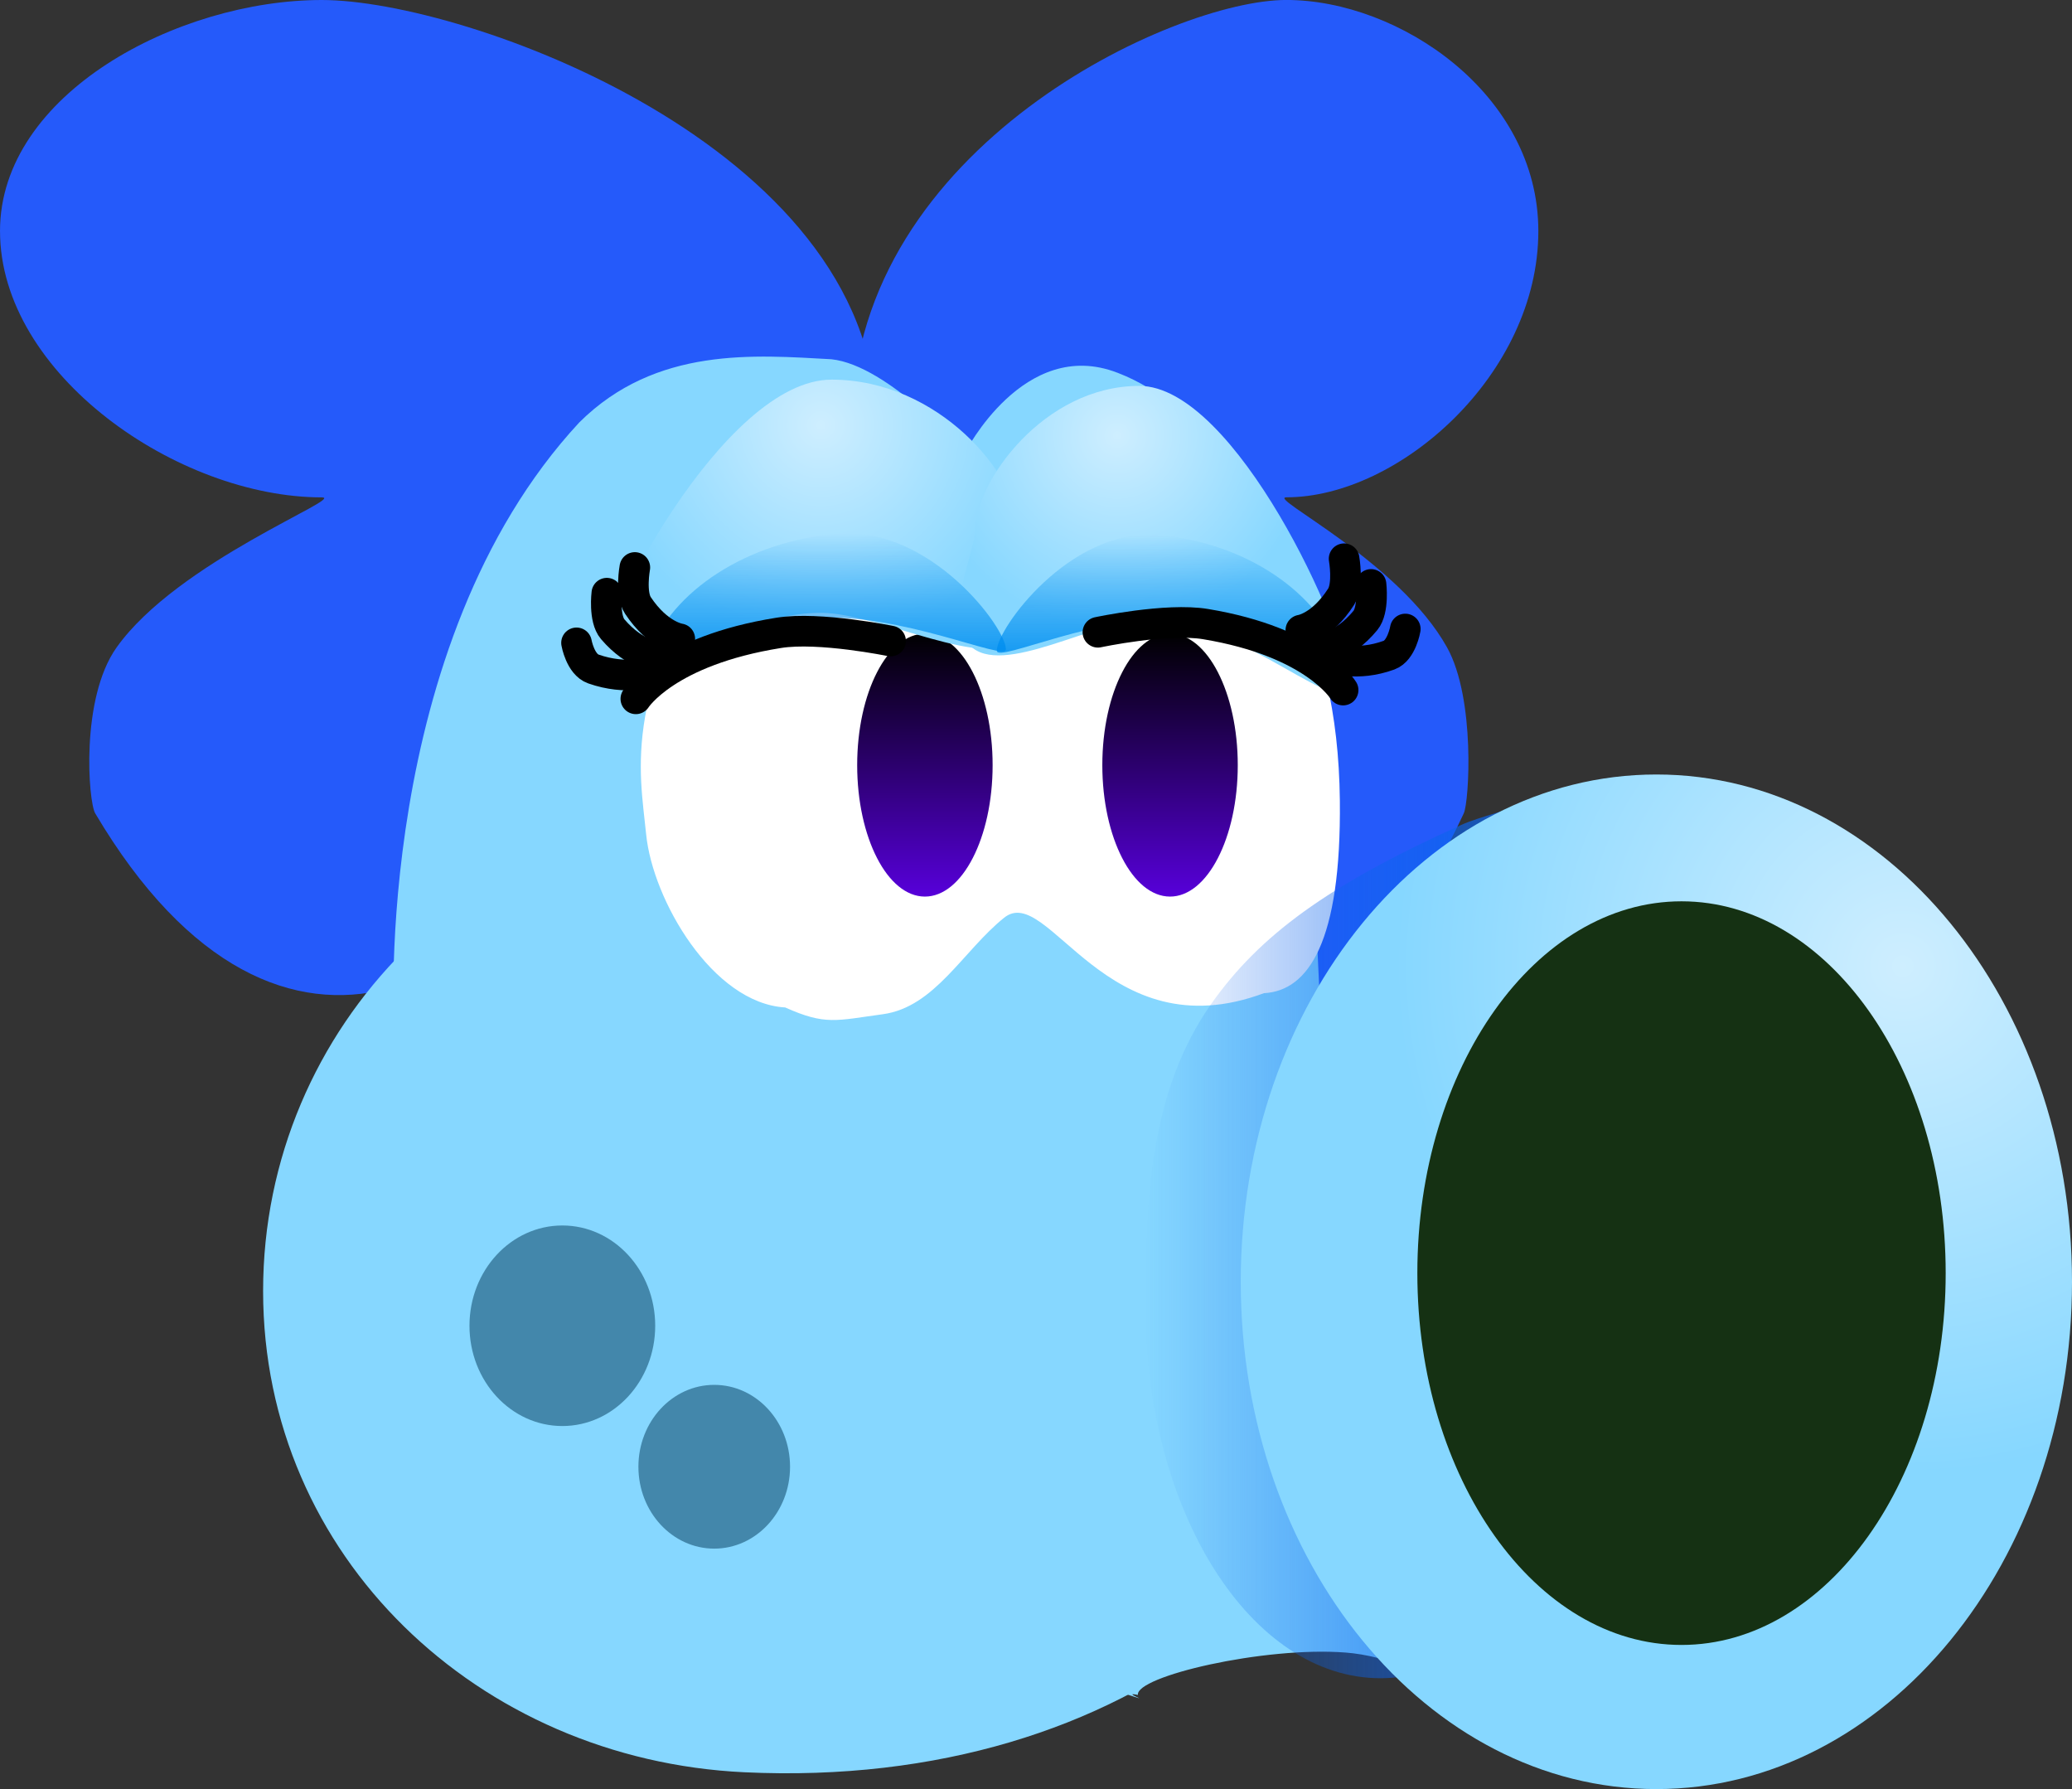 <svg version="1.1" xmlns="http://www.w3.org/2000/svg" xmlns:xlink="http://www.w3.org/1999/xlink" width="101.519" height="87.635" viewBox="0,0,101.519,87.635"><rect x="0" y="0" width="101.519" height="87.635" fill="#333333" stroke="none"/><defs><linearGradient x1="234.556" y1="167.225" x2="234.556" y2="180.1" gradientUnits="userSpaceOnUse" id="color-1"><stop offset="0" stop-color="#000000"/><stop offset="1" stop-color="#5700da"/></linearGradient><linearGradient x1="246.567" y1="167.225" x2="246.567" y2="180.1" gradientUnits="userSpaceOnUse" id="color-2"><stop offset="0" stop-color="#000000"/><stop offset="1" stop-color="#5700da"/></linearGradient><linearGradient x1="245.364" y1="196.899" x2="268.717" y2="196.899" gradientUnits="userSpaceOnUse" id="color-3"><stop offset="0" stop-color="#0c64ed" stop-opacity="0"/><stop offset="1" stop-color="#0c64ed"/></linearGradient><radialGradient cx="282.467" cy="183.511" r="24.849" gradientUnits="userSpaceOnUse" id="color-4"><stop offset="0" stop-color="#ceeeff"/><stop offset="1" stop-color="#86d7ff"/></radialGradient><radialGradient cx="229.467" cy="157.011" r="10.745" gradientUnits="userSpaceOnUse" id="color-5"><stop offset="0" stop-color="#ceeeff"/><stop offset="1" stop-color="#86d7ff"/></radialGradient><radialGradient cx="243.967" cy="157.511" r="9.522" gradientUnits="userSpaceOnUse" id="color-6"><stop offset="0" stop-color="#ceeeff"/><stop offset="1" stop-color="#86d7ff"/></radialGradient><linearGradient x1="229.71" y1="162.305" x2="229.71" y2="169.3" gradientUnits="userSpaceOnUse" id="color-7"><stop offset="0" stop-color="#008ef0" stop-opacity="0"/><stop offset="1" stop-color="#008ef0"/></linearGradient><linearGradient x1="246.562" y1="162.376" x2="246.562" y2="169.371" gradientUnits="userSpaceOnUse" id="color-8"><stop offset="0" stop-color="#008ef0" stop-opacity="0"/><stop offset="1" stop-color="#008ef0"/></linearGradient></defs><g transform="translate(-189.24,-136.183)"><g data-paper-data="{&quot;isPaintingLayer&quot;:true}" fill-rule="nonzero" stroke-linejoin="miter" stroke-miterlimit="10" stroke-dasharray="" stroke-dashoffset="0" style="mix-blend-mode: normal"><path d="M252.265,160.544c-0.95,0 5.532,3.139 7.875,7.353c1.397,2.512 1.081,7.56 0.82,8.123c-7.153,15.425 -16.347,8.251 -19.257,-2.253c-2.779,-10.03 -10.765,-14.71 -10.723,-17.093c0.235,-13.319 15.764,-20.493 21.285,-20.493c5.52,0 12.347,4.594 12.347,11.321c0,7.014 -6.827,13.041 -12.347,13.041z" data-paper-data="{&quot;index&quot;:null}" fill="#255afa" stroke="none" stroke-width="0" stroke-linecap="butt"/><path d="M189.24,147.504c0,-6.727 8.717,-11.321 15.765,-11.321c7.048,0 26.875,7.173 27.176,20.493c0.054,2.383 -10.142,7.062 -13.69,17.093c-3.715,10.503 -15.454,17.678 -24.587,2.253c-0.334,-0.563 -0.736,-5.611 1.047,-8.123c2.991,-4.214 11.267,-7.353 10.055,-7.353c-7.048,0 -15.765,-6.027 -15.765,-13.041z" fill="#255afa" stroke="none" stroke-width="0" stroke-linecap="butt"/><path d="M202.131,199.422c0,-13.019 10.554,-23.572 23.572,-23.572c13.019,0 31.98,10.554 31.98,23.572c0,13.019 -12.956,24.473 -31.98,23.572c-13.004,-0.616 -23.572,-10.554 -23.572,-23.572z" fill="#86d7ff" stroke="none" stroke-width="0" stroke-linecap="butt"/><path d="M243.984,154.438c4.581,1.768 5.009,5.636 7.313,9.807c1.182,2.138 1.854,8.371 1.854,8.371c0,0 -0.726,0.962 0.713,0.874c-0.654,7.49 0.628,13.886 0.034,21.391c-0.177,1.086 -0.269,2.198 -0.269,3.332c0,0.824 0.049,1.637 0.143,2.436c-1.571,1.587 0.97,2.91 -0.04,4.895c-1.497,2.513 9.867,11.406 9.634,14.272c-0.085,1.054 -4.163,-2.372 -8.188,-2.685c-4.028,-0.313 -10.319,1.176 -10.185,2.076c-0.843,-0.169 0.63,0.352 -0.205,0.08c-11.021,-3.589 -10.211,-2.412 -16.152,-2.312c-9.889,0.167 -11.412,1.708 -14.719,-1.021c-0.28,-0.246 -3.619,-2.336 -3.891,-2.59c-0.816,-0.763 0.962,-7.023 0.46,-15.089c-0.385,-6.476 -1.943,-11.911 -1.943,-11.911c0,0 -1.061,-18.559 9.081,-29.491c3.763,-3.738 8.621,-3.295 12.349,-3.093c2.807,0.294 6.55,4.574 6.55,4.574c0,0 2.879,-5.683 7.46,-3.915z" fill="#86d7ff" stroke="none" stroke-width="2.5" stroke-linecap="round"/><path d="M221.342,201.123c0,2.713 -2.037,4.912 -4.55,4.912c-2.513,0 -4.55,-2.199 -4.55,-4.912c0,-2.713 2.037,-4.912 4.55,-4.912c2.513,0 4.55,2.199 4.55,4.912z" fill="#4387ab" stroke="none" stroke-width="0" stroke-linecap="butt"/><path d="M227.949,208.029c0,2.215 -1.663,4.011 -3.715,4.011c-2.052,0 -3.715,-1.796 -3.715,-4.011c0,-2.215 1.663,-4.011 3.715,-4.011c2.052,0 3.715,1.796 3.715,4.011z" fill="#4387ab" stroke="none" stroke-width="0" stroke-linecap="butt"/><path d="M241.409,157.602c2.062,-0.889 5.122,-0.096 6.635,1.416c3.304,3.401 6.75,7.567 6.843,16.386c0.073,6.924 -1.54,9.315 -3.719,9.428c-7.762,2.892 -10.561,-5.444 -12.731,-3.695c-2.016,1.622 -3.393,4.38 -5.942,4.726c-2.29,0.31 -2.806,0.554 -4.783,-0.331c-3.559,-0.209 -6.495,-5.263 -6.814,-8.483c-0.319,-3.22 -1.259,-6.903 4.367,-15.953c1.214,-2.473 4.839,-4.395 7.626,-3.781c3.355,0.745 3.749,3.772 5.971,5.929c0.63,0.707 -0.565,-0.229 -0.367,-0.66c0.792,-1.724 1.332,-4.029 2.913,-4.984z" fill="#ffffff" stroke="none" stroke-width="2.5" stroke-linecap="round"/><path d="M236.901,169.113c0.6,1.165 0.973,2.773 0.973,4.55c0,1.777 -0.372,3.385 -0.973,4.55c-0.6,1.167 -1.43,1.888 -2.345,1.888c-0.915,0 -1.745,-0.721 -2.345,-1.888c-0.6,-1.165 -0.973,-2.773 -0.973,-4.55c0,-1.777 0.372,-3.385 0.973,-4.55c0.6,-1.167 1.43,-1.888 2.345,-1.888c0.915,0 1.745,0.721 2.345,1.888z" fill="url(#color-1)" stroke="none" stroke-width="2.5" stroke-linecap="butt"/><path d="M248.912,169.113c0.6,1.165 0.973,2.773 0.973,4.55c0,1.777 -0.372,3.385 -0.973,4.55c-0.6,1.167 -1.43,1.888 -2.345,1.888c-0.915,0 -1.745,-0.721 -2.345,-1.888c-0.6,-1.165 -0.973,-2.773 -0.973,-4.55c0,-1.777 0.372,-3.385 0.973,-4.55c0.6,-1.167 1.43,-1.888 2.345,-1.888c0.915,0 1.745,0.721 2.345,1.888z" fill="url(#color-2)" stroke="none" stroke-width="2.5" stroke-linecap="butt"/><path d="M245.364,200.175c0,-5.181 0.203,-10.577 3.25,-14.86c2.338,-3.285 5.609,-5.746 12.244,-8.735c0.835,-0.376 2.476,-0.76 3.394,-1.156c0.117,-0.05 -0.537,0.056 -0.429,0.067c0.575,0.056 0.029,0.693 0.708,0.42c5.853,-2.356 3.857,14.205 3.857,24.264c0,10.059 -5.154,18.213 -11.512,18.213c-6.358,0 -11.512,-8.154 -11.512,-18.213z" fill="url(#color-3)" stroke="none" stroke-width="0" stroke-linecap="butt"/><g stroke="none" stroke-width="0" stroke-linecap="butt"><path d="M250.031,198.969c0,-13.723 9.117,-24.849 20.364,-24.849c11.247,0 20.364,11.125 20.364,24.849c0,13.723 -9.117,24.849 -20.364,24.849c-11.247,0 -20.364,-11.125 -20.364,-24.849z" fill="url(#color-4)"/><path d="M258.684,198.545c0,-10.059 5.795,-18.213 12.943,-18.213c7.148,0 12.943,8.154 12.943,18.213c0,10.059 -5.795,18.213 -12.943,18.213c-7.148,0 -12.943,-8.154 -12.943,-18.213z" fill="#153113"/></g><path d="M239.362,167.48c-1.757,1.639 -7.031,-1.277 -9.895,-1.277c-5.295,0 -11.003,5.35 -11.003,3.009c0,-2.34 6.223,-14.433 11.518,-14.433c5.295,0 9.073,4.722 9.073,7.063c0,1.074 1.798,4.247 0.308,5.638z" fill="url(#color-5)" stroke="none" stroke-width="0" stroke-linecap="butt"/><path d="M237.019,162.148c0,-2.34 3.348,-7.063 8.041,-7.063c4.693,0 10.208,12.092 10.208,14.433c0,2.34 -5.059,-3.009 -9.751,-3.009c-2.539,0 -7.213,2.917 -8.769,1.277c-1.321,-1.391 0.273,-4.564 0.273,-5.638z" data-paper-data="{&quot;index&quot;:null}" fill="url(#color-6)" stroke="none" stroke-width="0" stroke-linecap="butt"/><g><path d="M238.524,167.984c0,0.617 -5.212,-1.836 -9.383,-1.519c-3.034,0.231 -9.2,4.867 -8.119,1.777c1.08,-3.09 4.863,-5.584 9.33,-5.92c4.468,-0.336 8.172,4.596 8.172,5.663z" fill="url(#color-7)" stroke="none" stroke-width="0" stroke-linecap="butt"/><g data-paper-data="{&quot;index&quot;:null}" fill="none" stroke="#000000" stroke-width="1.5" stroke-linecap="round"><path d="M222.546,167.475c0,0 -1.056,-0.14 -2.05,-1.635c-0.387,-0.582 -0.152,-1.86 -0.152,-1.86"/><path d="M221.5,168.357c0,0 -1.104,-0.024 -2.24,-1.353c-0.443,-0.518 -0.288,-1.765 -0.288,-1.765"/><path d="M221.185,169.084c0,0 -1.233,0.444 -2.874,-0.133c-0.639,-0.225 -0.824,-1.279 -0.824,-1.279"/></g><path d="M220.393,170.414c0,0 1.483,-2.353 7.004,-3.232c1.989,-0.317 5.479,0.401 5.479,0.401" fill="none" stroke="#000000" stroke-width="1.5" stroke-linecap="round"/></g><g data-paper-data="{&quot;index&quot;:null}"><path d="M245.944,162.393c4.3,0.336 7.94,2.83 8.979,5.92c1.04,3.09 -4.894,-1.546 -7.814,-1.777c-4.014,-0.317 -9.03,2.137 -9.03,1.519c0,-1.066 3.565,-5.998 7.865,-5.663z" fill="url(#color-8)" stroke="none" stroke-width="0" stroke-linecap="butt"/><g data-paper-data="{&quot;index&quot;:null}" fill="none" stroke="#000000" stroke-width="1.5" stroke-linecap="round"><path d="M255.095,163.552c0,0 0.227,1.277 -0.146,1.86c-0.957,1.495 -1.973,1.635 -1.973,1.635"/><path d="M256.415,164.81c0,0 0.149,1.248 -0.277,1.765c-1.093,1.328 -2.156,1.353 -2.156,1.353"/><path d="M258.093,166.994c0,0 -0.178,1.054 -0.793,1.279c-1.579,0.577 -2.766,0.133 -2.766,0.133"/></g><path d="M243.033,167.154c0,0 3.358,-0.718 5.273,-0.401c5.314,0.879 6.741,3.232 6.741,3.232" fill="none" stroke="#000000" stroke-width="1.5" stroke-linecap="round"/></g></g></g></svg>